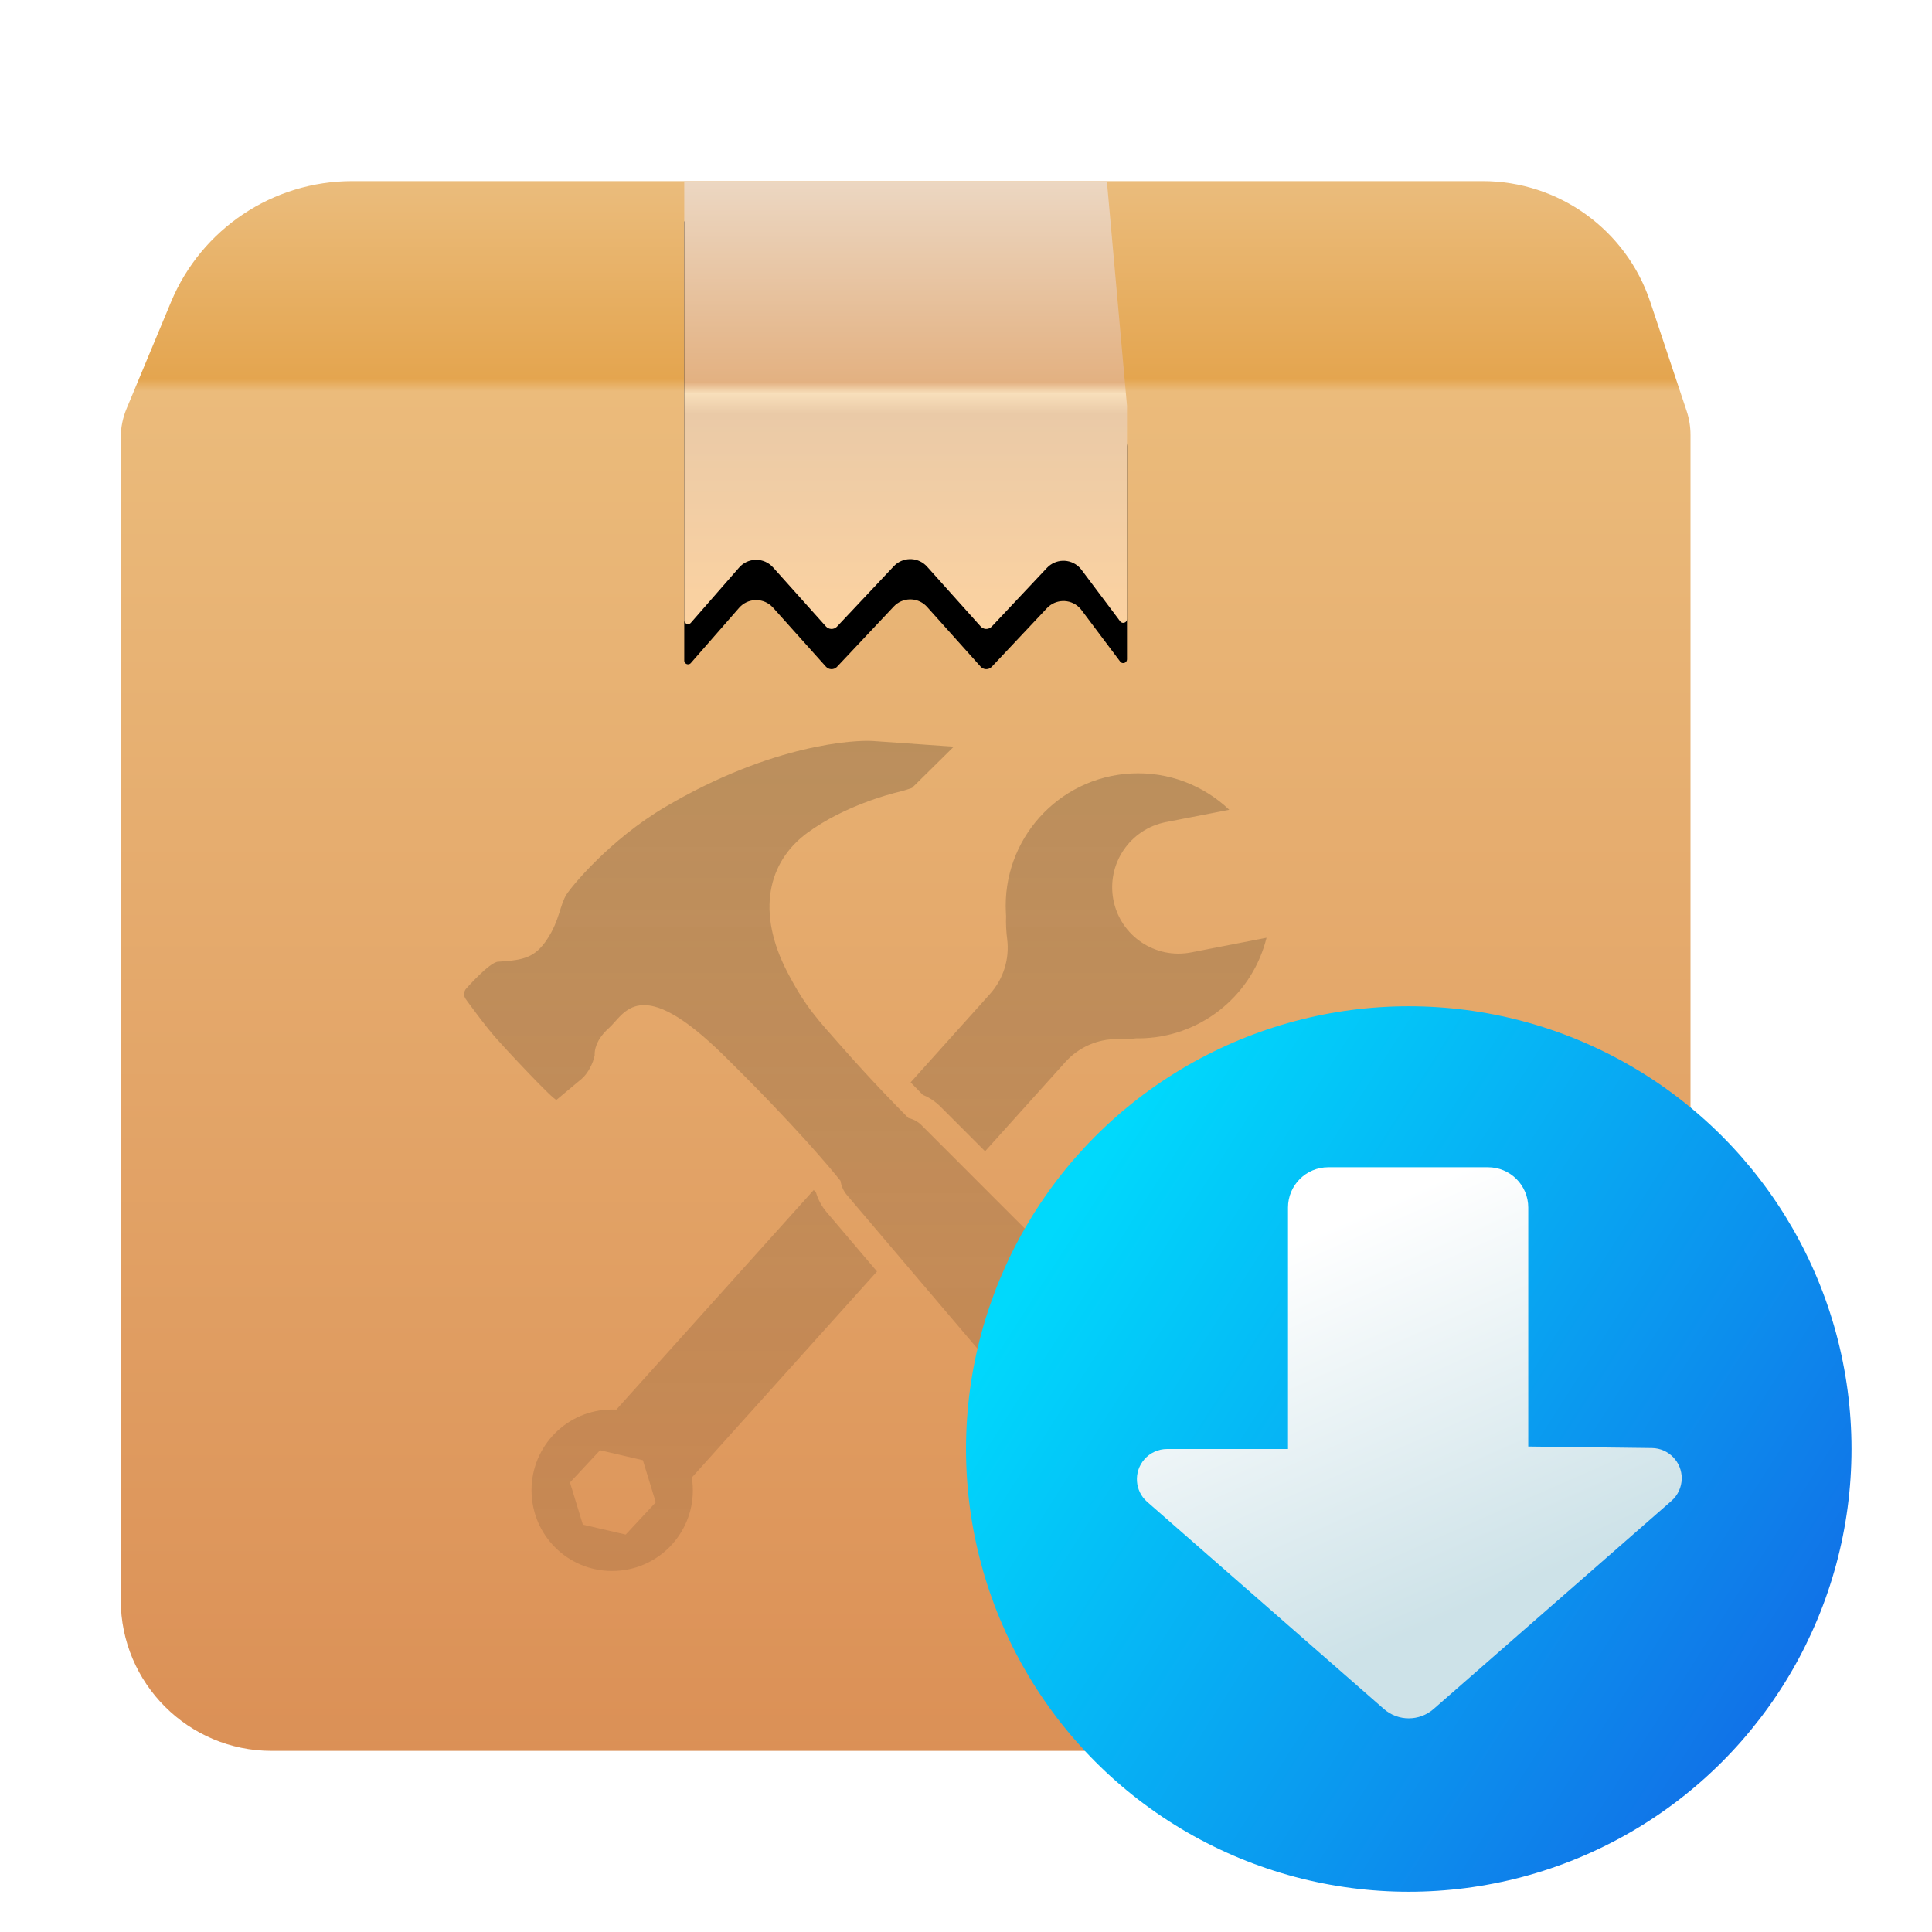 <?xml version="1.0" encoding="UTF-8"?>
<svg width="48px" height="48px" viewBox="0 0 48 48" version="1.1" xmlns="http://www.w3.org/2000/svg" xmlns:xlink="http://www.w3.org/1999/xlink">
    <title>apps/48/deepin-installer</title>
    <defs>
        <filter x="-8.1%" y="-5.9%" width="116.3%" height="116.5%" filterUnits="objectBoundingBox" id="filter-1">
            <feOffset dx="0" dy="1" in="SourceAlpha" result="shadowOffsetOuter1"></feOffset>
            <feGaussianBlur stdDeviation="1" in="shadowOffsetOuter1" result="shadowBlurOuter1"></feGaussianBlur>
            <feColorMatrix values="0 0 0 0 0   0 0 0 0 0   0 0 0 0 0  0 0 0 0.2 0" type="matrix" in="shadowBlurOuter1" result="shadowMatrixOuter1"></feColorMatrix>
            <feMerge>
                <feMergeNode in="shadowMatrixOuter1"></feMergeNode>
                <feMergeNode in="SourceGraphic"></feMergeNode>
            </feMerge>
        </filter>
        <linearGradient x1="50%" y1="0%" x2="50%" y2="100%" id="linearGradient-2">
            <stop stop-color="#EBBD7E" offset="0%"></stop>
            <stop stop-color="#E4A54F" offset="12.908%"></stop>
            <stop stop-color="#EBBB7B" offset="13.678%"></stop>
            <stop stop-color="#DB9056" offset="100%"></stop>
        </linearGradient>
        <linearGradient x1="50%" y1="0%" x2="50%" y2="100%" id="linearGradient-3">
            <stop stop-color="#0B0B0B" stop-opacity="0.2" offset="0%"></stop>
            <stop stop-color="#000000" stop-opacity="0.095" offset="100%"></stop>
        </linearGradient>
        <linearGradient x1="50%" y1="0%" x2="50%" y2="100%" id="linearGradient-4">
            <stop stop-color="#ECD7C2" offset="0%"></stop>
            <stop stop-color="#E3B181" offset="44.8%"></stop>
            <stop stop-color="#F8DFBB" offset="47.377%"></stop>
            <stop stop-color="#EACAA7" offset="51.913%"></stop>
            <stop stop-color="#FCD2A0" offset="100%"></stop>
        </linearGradient>
        <path d="M14,0 L14,5.581 L14,10.912 C14,10.963 14.042,11.005 14.094,11.005 C14.121,11.005 14.147,10.994 14.164,10.973 L15.363,9.601 C15.567,9.367 15.923,9.343 16.157,9.548 C16.174,9.563 16.19,9.579 16.206,9.596 L17.52,11.063 C17.589,11.14 17.708,11.147 17.785,11.077 C17.789,11.074 17.793,11.07 17.796,11.066 L19.205,9.569 C19.418,9.342 19.774,9.331 20,9.544 C20.012,9.555 20.023,9.567 20.034,9.579 L21.364,11.063 C21.433,11.14 21.551,11.147 21.628,11.077 C21.632,11.074 21.636,11.07 21.64,11.066 L23.011,9.609 C23.224,9.383 23.58,9.372 23.806,9.585 C23.829,9.607 23.851,9.631 23.87,9.657 L24.831,10.937 C24.862,10.978 24.921,10.987 24.963,10.955 C24.986,10.938 25,10.91 25,10.88 L25,5.581 L25,5.581 L24.5,0 L14,0 Z" id="path-5"></path>
        <filter x="-4.5%" y="-4.5%" width="109.1%" height="117.0%" filterUnits="objectBoundingBox" id="filter-6">
            <feOffset dx="0" dy="1" in="SourceAlpha" result="shadowOffsetOuter1"></feOffset>
            <feColorMatrix values="0 0 0 0 0   0 0 0 0 0   0 0 0 0 0  0 0 0 0.08 0" type="matrix" in="shadowOffsetOuter1"></feColorMatrix>
        </filter>
        <linearGradient x1="16.653%" y1="14.661%" x2="100%" y2="67.838%" id="linearGradient-7">
            <stop stop-color="#00D9FC" offset="0%"></stop>
            <stop stop-color="#1170E7" offset="100%"></stop>
        </linearGradient>
        <linearGradient x1="33.841%" y1="11.719%" x2="62.94%" y2="78.679%" id="linearGradient-8">
            <stop stop-color="#FFFFFF" offset="0%"></stop>
            <stop stop-color="#CDE2E8" offset="100%"></stop>
        </linearGradient>
        <path d="M9,4 L12.969,4 C13.521,4 13.969,4.448 13.969,5 L13.969,10.938 L13.969,10.938 L17.041,10.976 C17.455,10.981 17.787,11.321 17.782,11.735 C17.779,11.948 17.686,12.15 17.526,12.29 L11.617,17.46 C11.264,17.769 10.736,17.769 10.383,17.46 L4.502,12.314 C4.19,12.042 4.159,11.568 4.432,11.256 C4.574,11.093 4.78,11 4.996,11 L8,11 L8,11 L8,5 C8,4.448 8.448,4 9,4 Z" id="path-9"></path>
    </defs>
    <g id="apps/48/deepin-installer" stroke="none" stroke-width="1" fill="none" fill-rule="evenodd">
        <g id="编组-3" filter="url(#filter-1)" transform="translate(3, 3.5)">
            <g id="编组-2">
                <path d="M0.144,5.654 L1.25,3 C2.007,1.183 3.782,3.61523385e-16 5.75,0 L33.838,-6.21724894e-15 C35.726,-3.20954031e-15 37.403,1.208 38,3 L38.904,5.711 C38.968,5.903 39,6.103 39,6.304 L39,35.25 C39,37.321 37.321,39 35.25,39 L3.75,39 C1.679,39 2.53632657e-16,37.321 0,35.25 L-2.66453526e-15,6.375 C-2.69485124e-15,6.127 0.049,5.882 0.144,5.654 Z" id="蒙版" fill="url(#linearGradient-2)"></path>
                <path d="M17.217,25.065 L17.276,25.137 C17.329,25.311 17.417,25.474 17.537,25.615 L18.789,27.089 L14.189,32.208 C14.201,32.301 14.208,32.372 14.211,32.419 C14.269,33.528 13.421,34.47 12.314,34.528 C11.207,34.587 10.266,33.738 10.208,32.63 C10.15,31.521 10.999,30.579 12.104,30.521 C12.136,30.519 12.177,30.518 12.229,30.519 L12.314,30.52 L17.217,25.065 Z M18.689,13.91 L20.696,14.051 L19.658,15.076 C19.572,15.107 19.431,15.15 19.344,15.171 L19.307,15.18 C19.093,15.232 17.975,15.525 17.07,16.183 C16.064,16.914 15.791,18.172 16.562,19.653 C17.014,20.522 17.309,20.822 17.927,21.523 C18.65,22.343 19.291,22.998 19.57,23.277 C19.69,23.304 19.804,23.364 19.896,23.456 L28.071,31.637 C28.628,32.194 28.643,33.121 28.115,33.699 C27.953,33.85 27.554,34.187 27.554,34.187 C26.942,34.681 26.029,34.59 25.52,33.991 L18.039,25.188 C17.953,25.086 17.901,24.965 17.883,24.839 C17.659,24.557 16.79,23.502 14.996,21.734 C12.877,19.646 12.516,20.699 12.125,21.045 C11.735,21.391 11.775,21.713 11.775,21.713 C11.741,21.91 11.604,22.175 11.451,22.303 L10.827,22.825 C10.796,22.84 10.477,22.521 10.132,22.161 L9.901,21.918 C9.673,21.676 9.458,21.443 9.337,21.307 C9.04,20.977 8.568,20.317 8.568,20.317 C8.514,20.242 8.521,20.129 8.582,20.062 C8.582,20.062 9.16,19.406 9.373,19.393 C10.001,19.356 10.291,19.298 10.598,18.829 C10.906,18.36 10.906,17.99 11.077,17.719 C11.19,17.539 12.139,16.368 13.528,15.548 C16.192,13.976 18.26,13.88 18.689,13.91 Z M11.907,31.531 L11.161,32.332 L11.481,33.379 L12.546,33.626 L13.292,32.825 L12.972,31.778 L11.907,31.531 Z M27.541,15.619 L25.967,15.925 C25.073,16.099 24.489,16.964 24.662,17.859 C24.836,18.753 25.702,19.336 26.595,19.162 L28.467,18.798 C28.128,20.168 26.928,21.215 25.447,21.293 C25.376,21.297 25.305,21.298 25.234,21.297 C25.086,21.313 24.936,21.32 24.787,21.316 C24.286,21.304 23.804,21.512 23.469,21.885 L21.474,24.103 L20.362,22.99 C20.267,22.895 20.16,22.817 20.044,22.755 L19.926,22.7 C19.828,22.601 19.727,22.498 19.624,22.391 L21.594,20.197 C21.93,19.823 22.087,19.322 22.022,18.824 C21.998,18.637 21.989,18.449 21.996,18.26 C21.994,18.233 21.992,18.205 21.991,18.177 C21.896,16.361 23.289,14.812 25.103,14.717 C26.042,14.668 26.91,15.018 27.541,15.619 Z" id="Combined-Shape" fill="url(#linearGradient-3)" fill-rule="nonzero"></path>
                <g id="路径-10">
                    <use fill="black" fill-opacity="1" filter="url(#filter-6)" xlink:href="#path-5"></use>
                    <use fill="url(#linearGradient-4)" fill-rule="evenodd" xlink:href="#path-5"></use>
                </g>
            </g>
            <g id="编组" transform="translate(32, 31.5) rotate(-360) translate(-32, -31.5)translate(21, 20.5)">
                <circle id="椭圆形" fill="url(#linearGradient-7)" fill-rule="nonzero" cx="11" cy="11" r="11"></circle>
                <mask id="mask-10" fill="white">
                    <use xlink:href="#path-9"></use>
                </mask>
                <use id="蒙版" fill="url(#linearGradient-8)" fill-rule="nonzero" xlink:href="#path-9"></use>
            </g>
        </g>
        <g id="Guide/48" transform="translate(1.5, 1.5)"></g>
    </g>
</svg>